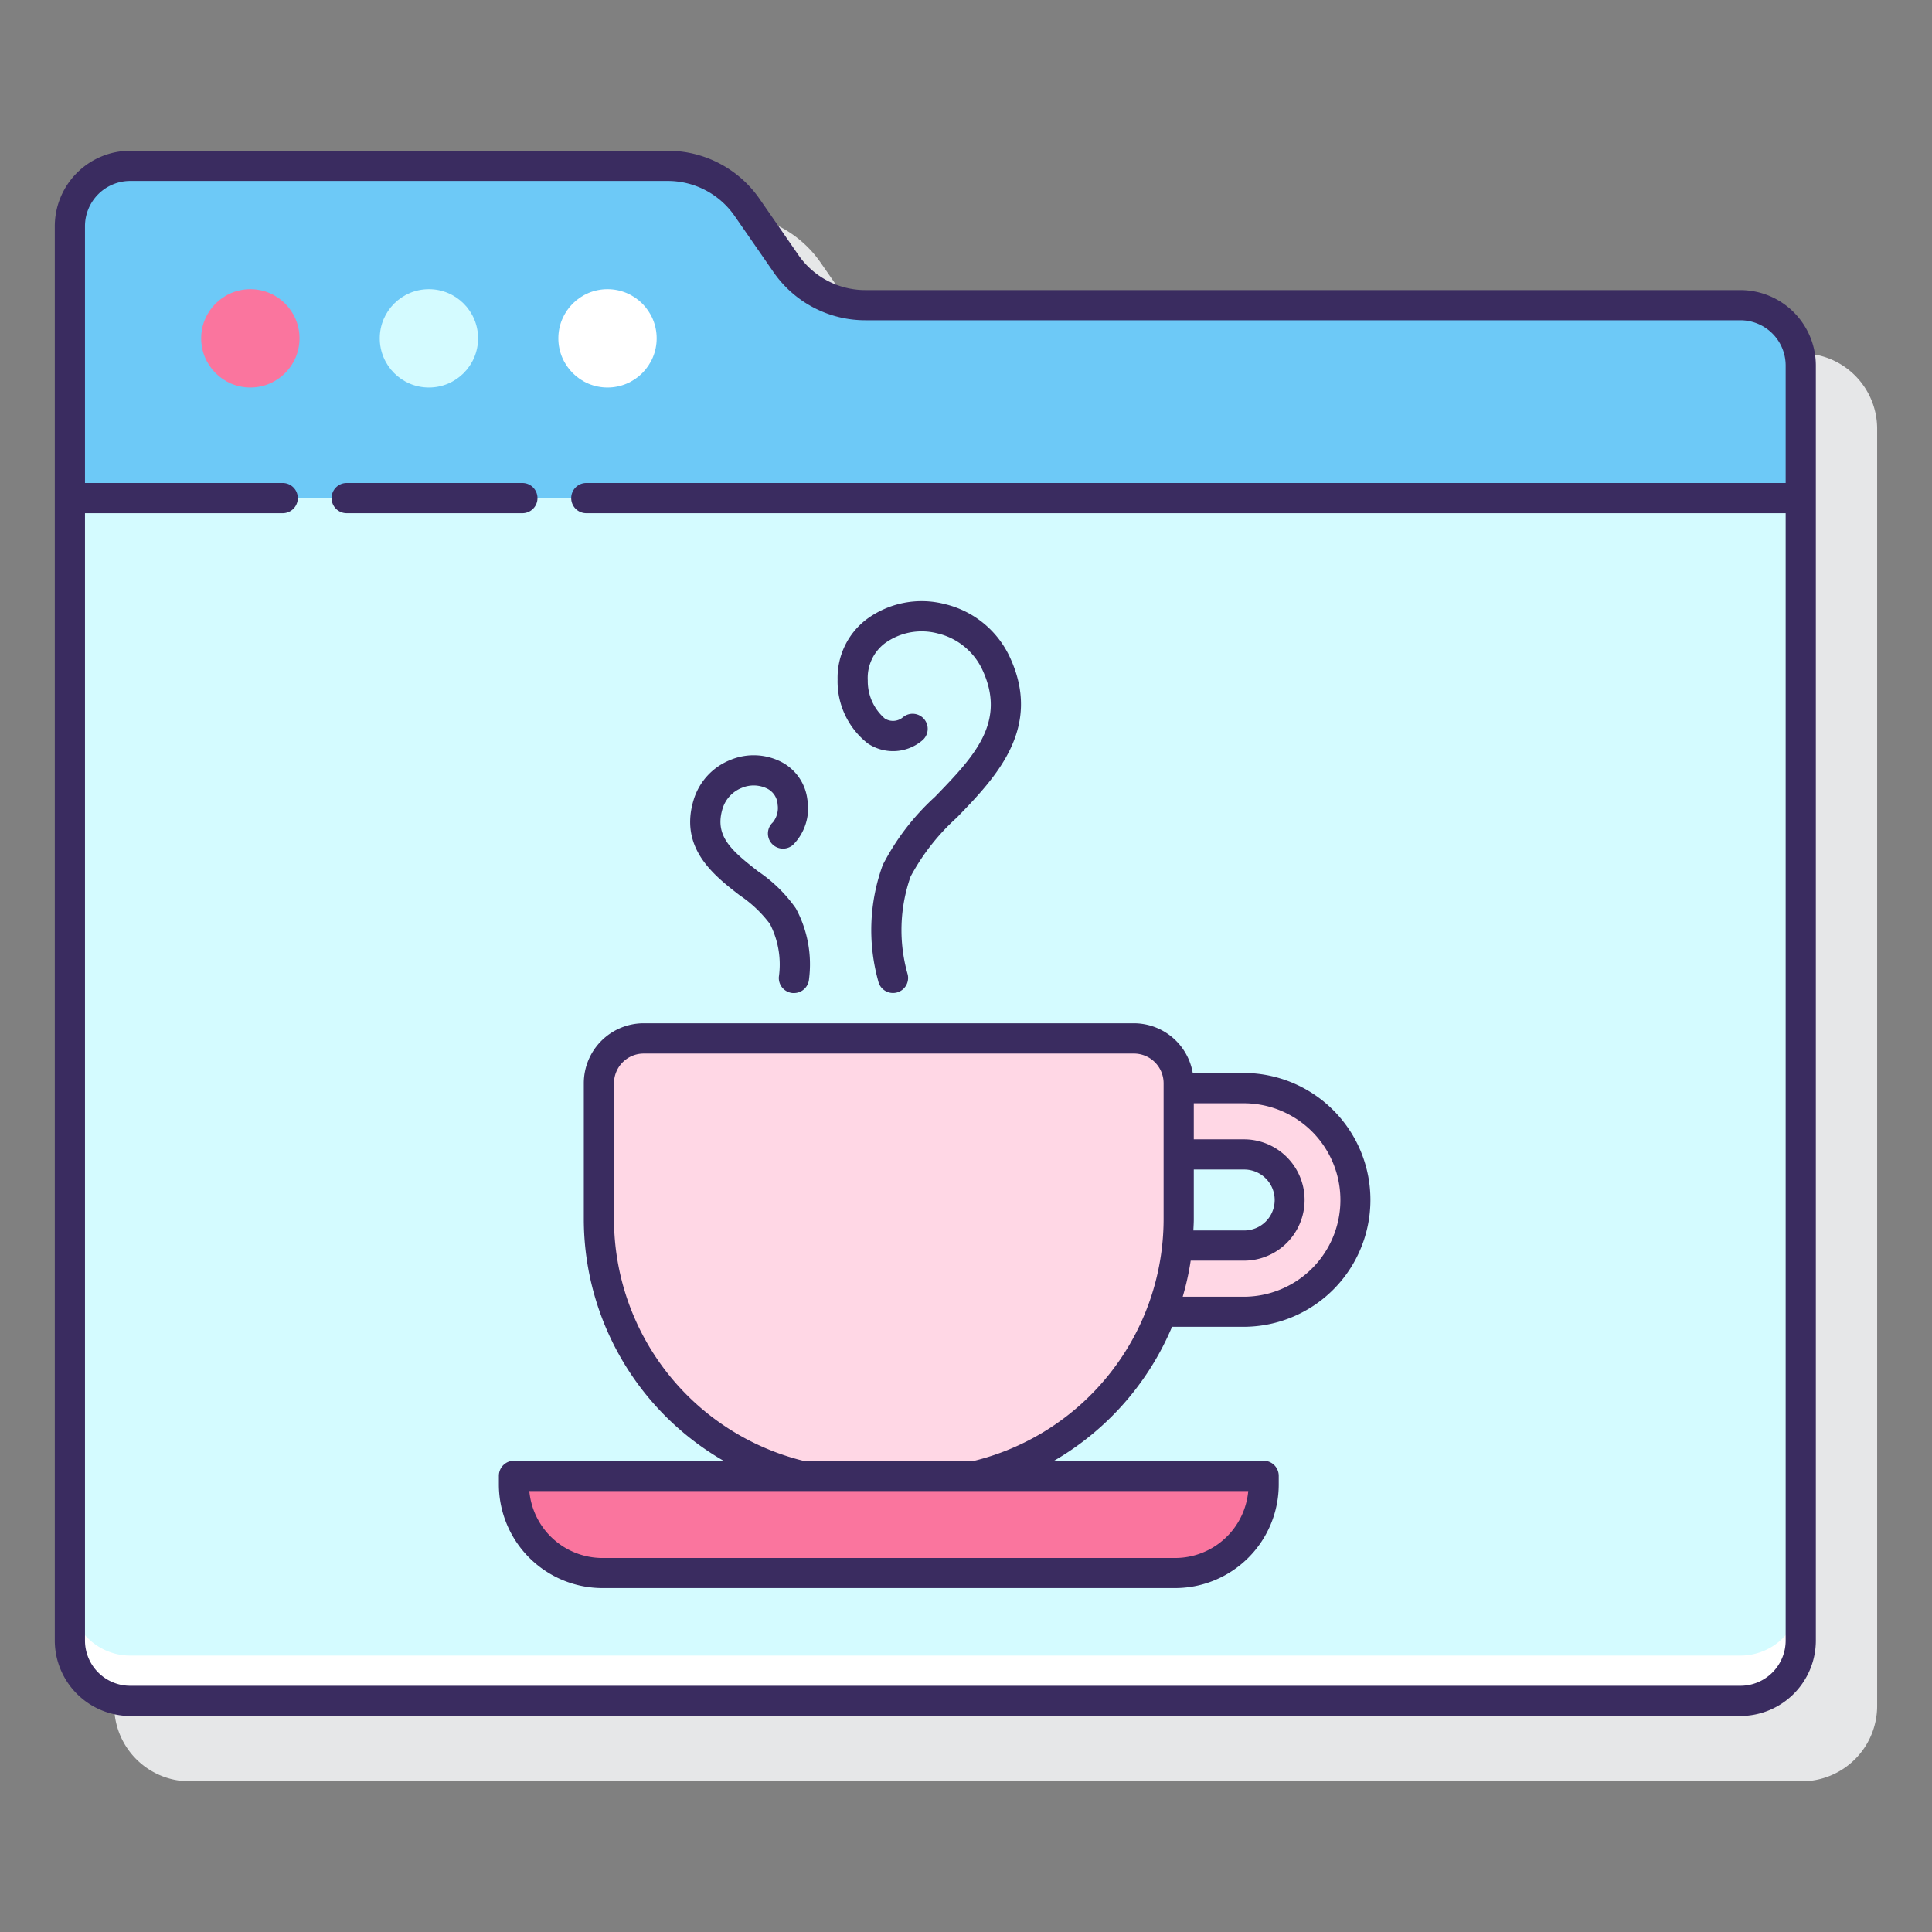 <svg height="512" viewBox="0 0 128 128" width="512" xmlns="http://www.w3.org/2000/svg"><rect x="0" y="0" width="128" height="128" fill="#808080" stroke="none"/><path d="m119.37 23.414h-58.042a5.324 5.324 0 0 1 -4.377-2.292l-2.581-3.722a7.459 7.459 0 0 0 -6.132-3.213h-35.672a5 5 0 0 0 -5 5v93.829a5 5 0 0 0 5 5h106.8a5 5 0 0 0 5-5v-84.6a5 5 0 0 0 -4.996-5.002z" fill="#e6e7e8"/><path d="m4.63 33h114.675a0 0 0 0 1 0 0v75.687a4 4 0 0 1 -4 4h-106.675a4 4 0 0 1 -4-4v-75.687a0 0 0 0 1 0 0z" fill="#d4fbff"/><path d="m82.476 72.094h-4.384v-.329a2.967 2.967 0 0 0 -2.967-2.965h-32.48a2.967 2.967 0 0 0 -2.967 2.967v9.017a17.493 17.493 0 0 0 13.423 17h11.569a17.534 17.534 0 0 0 12.307-10.873h5.5a7.409 7.409 0 1 0 0-14.817zm0 10.426h-4.476c.057-.572.093-1.15.093-1.738v-4.3h4.384a3.018 3.018 0 1 1 0 6.036z" fill="#ffd7e5"/><path d="m34.051 97.785h49.669a0 0 0 0 1 0 0v.572a5.863 5.863 0 0 1 -5.863 5.863h-37.943a5.863 5.863 0 0 1 -5.863-5.863v-.572a0 0 0 0 1 0 0z" fill="#fa759e"/><path d="m115.305 109.687h-106.675a4 4 0 0 1 -4-4v3a4 4 0 0 0 4 4h106.675a4 4 0 0 0 4-4v-3a4 4 0 0 1 -4 4z" fill="#fff"/><path d="m52.074 17.466-2.574-3.725a6.391 6.391 0 0 0 -5.254-2.753h-35.616a4 4 0 0 0 -4 4v18.012h114.675v-8.781a4 4 0 0 0 -4-4h-57.977a6.39 6.39 0 0 1 -5.254-2.753z" fill="#6dc9f7"/><g fill="#3a2c60"><path d="m82.477 71.094h-3.453a3.964 3.964 0 0 0 -3.9-3.3h-32.478a3.971 3.971 0 0 0 -3.967 3.967v9.017a18.5 18.5 0 0 0 9.255 16h-13.883a1 1 0 0 0 -1 1v.572a6.87 6.87 0 0 0 6.863 6.863h37.943a6.87 6.87 0 0 0 6.863-6.863v-.572a1 1 0 0 0 -1-1h-13.884a18.592 18.592 0 0 0 7.815-8.874h4.826a8.409 8.409 0 0 0 0-16.817zm-3.385 6.39h3.385a2.019 2.019 0 0 1 0 4.037h-3.413c.01-.246.028-.49.028-.739zm-1.235 25.736h-37.943a4.871 4.871 0 0 1 -4.845-4.435h47.631a4.869 4.869 0 0 1 -4.843 4.435zm-13.318-6.435h-11.307a16.514 16.514 0 0 1 -12.553-16v-9.02a1.969 1.969 0 0 1 1.967-1.965h32.479a1.969 1.969 0 0 1 1.967 1.967v9.017a16.515 16.515 0 0 1 -12.553 16.001zm17.938-10.874h-4.119a18.058 18.058 0 0 0 .529-2.39h3.59a4.019 4.019 0 0 0 0-8.037h-3.385v-2.39h3.385a6.409 6.409 0 0 1 0 12.817z"/><path d="m57.5 49.26a3 3 0 0 0 3.609-.209 1 1 0 0 0 -1.293-1.526 1.018 1.018 0 0 1 -1.192.081 3.27 3.27 0 0 1 -1.132-2.528 2.874 2.874 0 0 1 1.127-2.454 4.152 4.152 0 0 1 3.5-.659 4.383 4.383 0 0 1 2.936 2.346c1.685 3.528-.535 5.822-3.107 8.478a16 16 0 0 0 -3.46 4.511 12.608 12.608 0 0 0 -.3 7.709 1 1 0 0 0 .974.779 1.055 1.055 0 0 0 .222-.024 1 1 0 0 0 .755-1.2 10.686 10.686 0 0 1 .19-6.489 14.446 14.446 0 0 1 3.057-3.9c2.566-2.651 5.76-5.949 3.474-10.731a6.373 6.373 0 0 0 -4.26-3.421 6.145 6.145 0 0 0 -5.18 1 4.861 4.861 0 0 0 -1.927 3.986 5.217 5.217 0 0 0 2.007 4.251z"/><path d="m49.017 59.325a8.2 8.2 0 0 1 1.993 1.89 5.862 5.862 0 0 1 .592 3.5 1 1 0 0 0 .917 1.077q.041 0 .081 0a1 1 0 0 0 1-.92 7.782 7.782 0 0 0 -.872-4.687 9.616 9.616 0 0 0 -2.483-2.441c-1.835-1.421-2.93-2.385-2.363-4.2a2.154 2.154 0 0 1 1.261-1.344 2.018 2.018 0 0 1 1.729.07 1.26 1.26 0 0 1 .648 1.037 1.517 1.517 0 0 1 -.317 1.178 1 1 0 0 0 1.348 1.478 3.446 3.446 0 0 0 .937-3.008 3.237 3.237 0 0 0 -1.658-2.441 4.013 4.013 0 0 0 -3.437-.168 4.14 4.14 0 0 0 -2.423 2.6c-1.012 3.236 1.33 5.054 3.047 6.379z"/><path d="m115.305 19.219h-57.977a5.391 5.391 0 0 1 -4.428-2.319l-2.578-3.726a7.4 7.4 0 0 0 -6.082-3.186h-35.61a5.006 5.006 0 0 0 -5 5v93.7a5.006 5.006 0 0 0 5 5h106.675a5.006 5.006 0 0 0 5-5v-84.469a5.006 5.006 0 0 0 -5-5zm0 92.468h-106.675a3 3 0 0 1 -3-3v-74.687h13.1a1 1 0 0 0 0-2h-13.1v-17.012a3 3 0 0 1 3-3h35.61a5.393 5.393 0 0 1 4.433 2.322l2.578 3.725a7.394 7.394 0 0 0 6.077 3.184h57.977a3 3 0 0 1 3 3v7.781h-79.461a1 1 0 1 0 0 2h79.461v74.687a3 3 0 0 1 -3 3z"/><path d="m35.609 33a1 1 0 0 0 -1-1h-11.641a1 1 0 0 0 0 2h11.641a1 1 0 0 0 1-1z"/></g><circle cx="40.249" cy="22.416" fill="#fff" r="3.257"/><circle cx="28.417" cy="22.416" fill="#d4fbff" r="3.257"/><circle cx="16.586" cy="22.416" fill="#fa759e" r="3.257"/></svg>